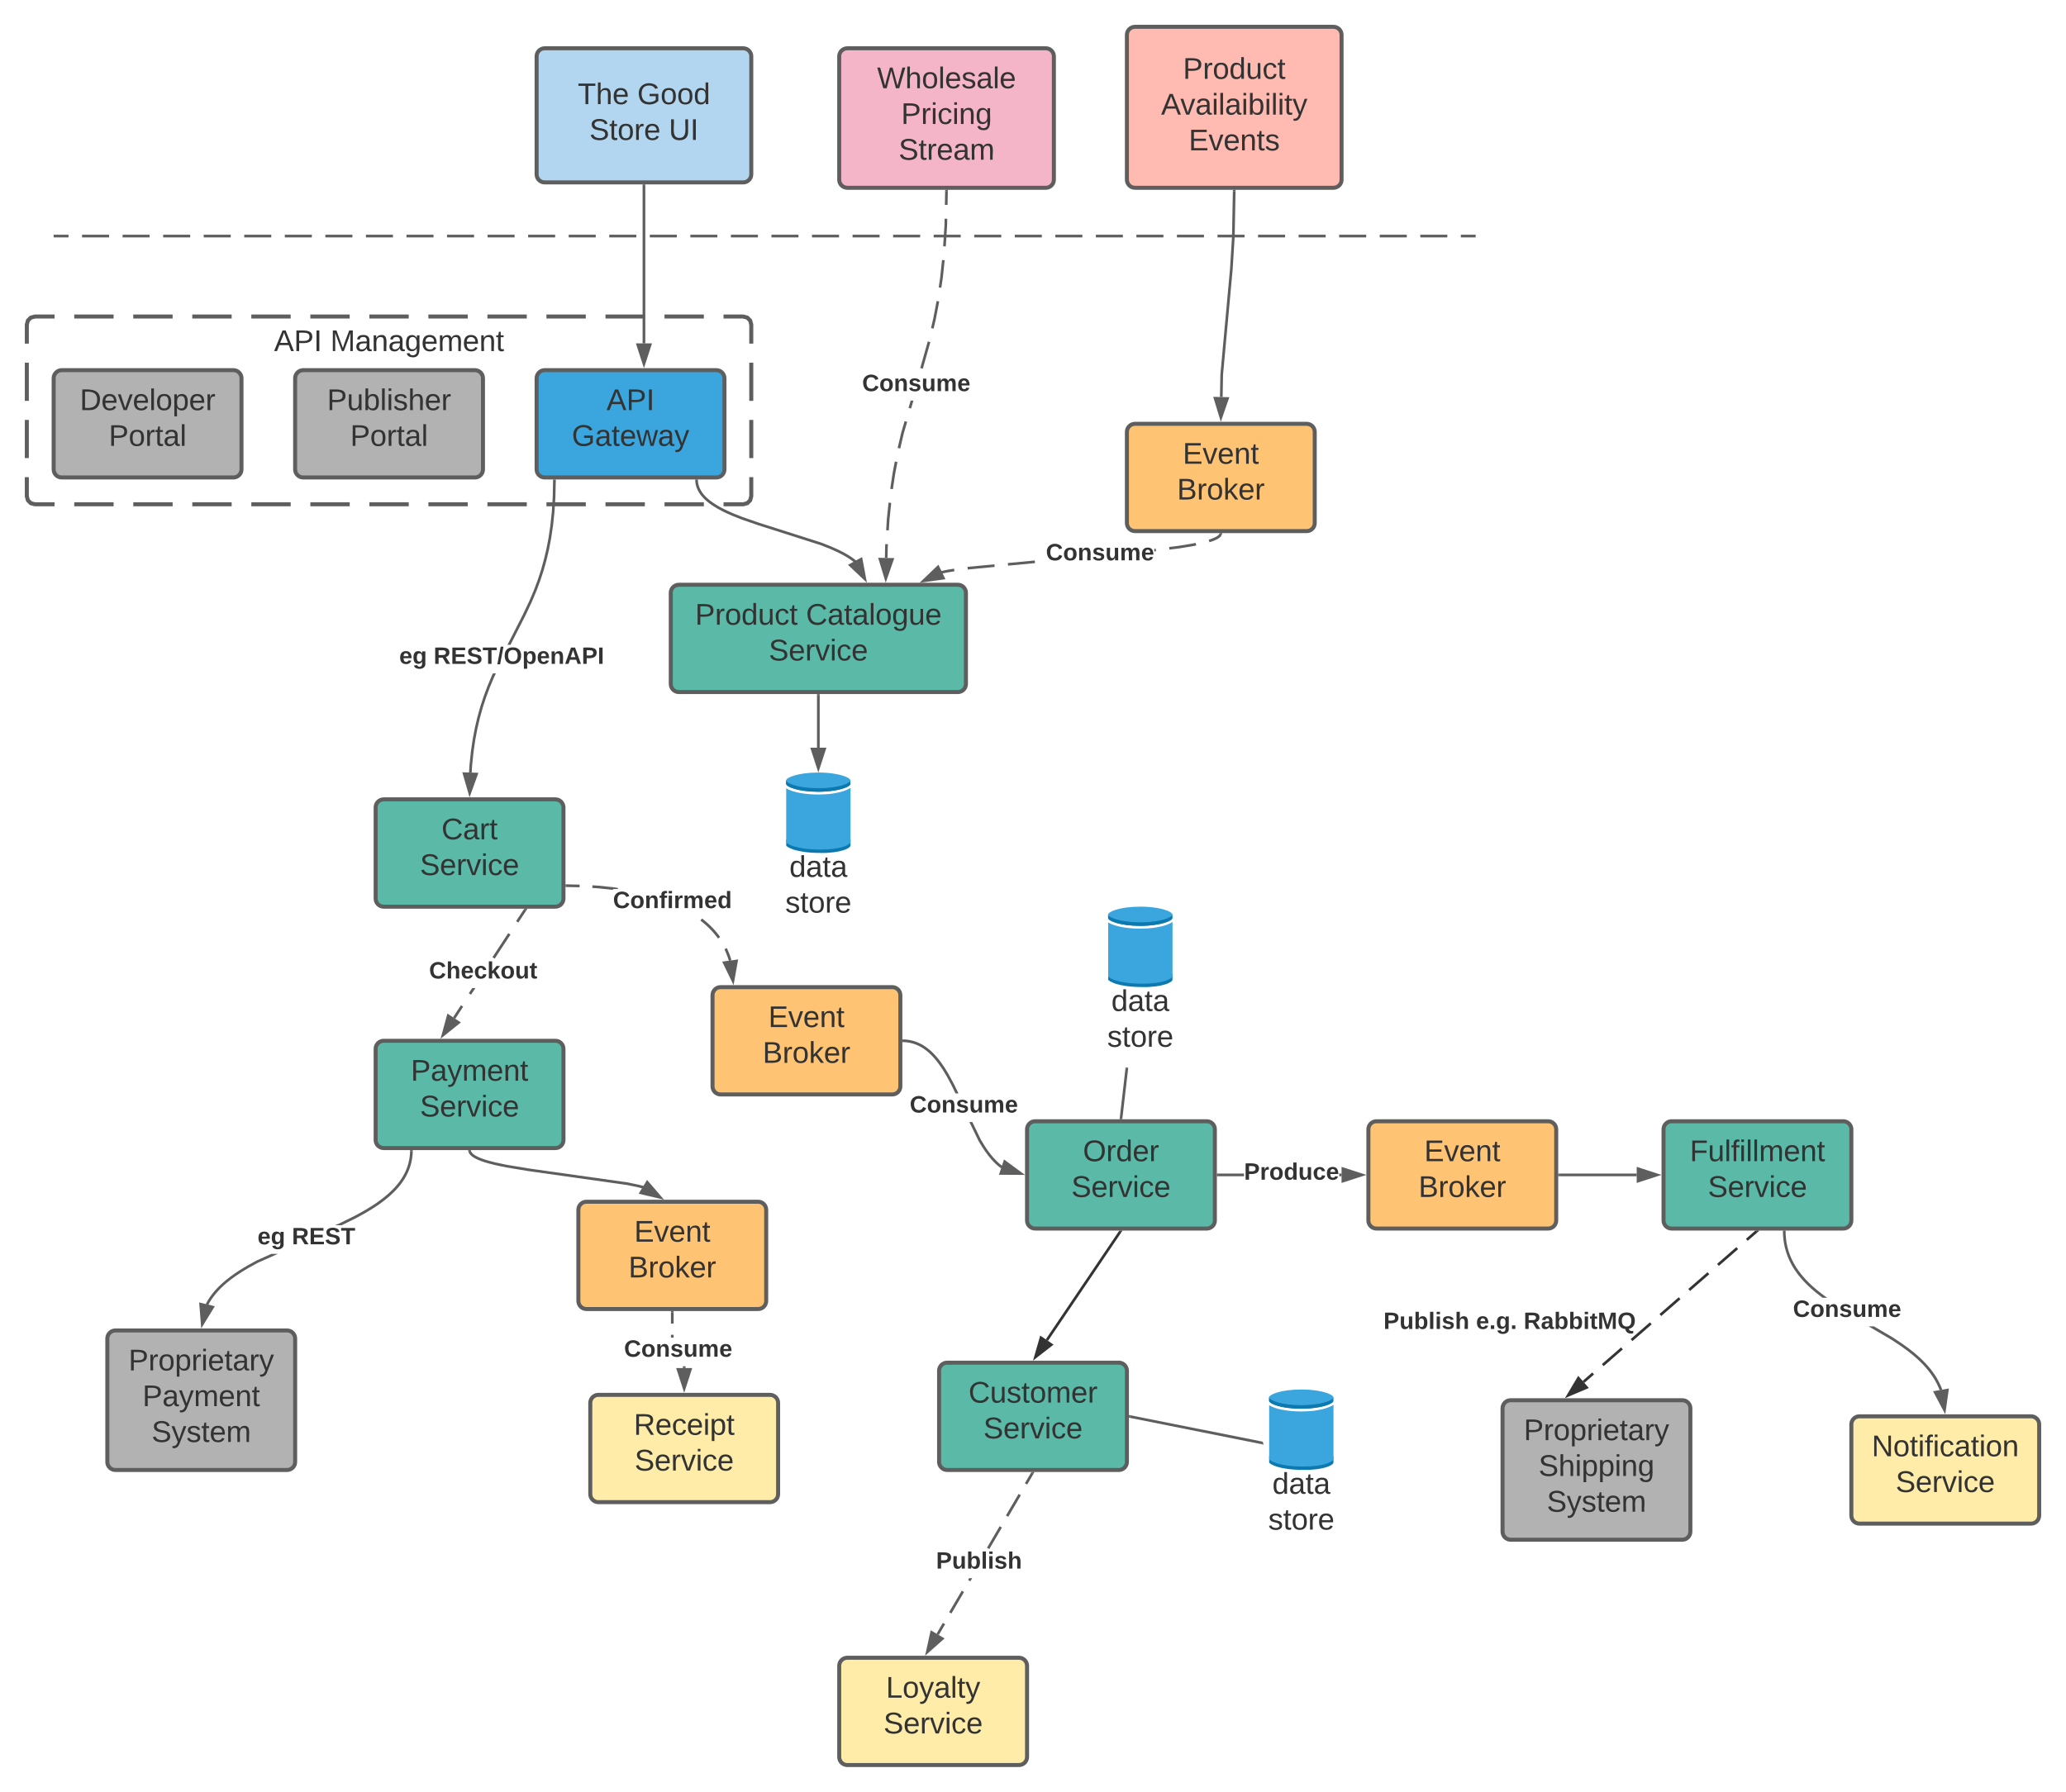 <svg xmlns="http://www.w3.org/2000/svg" xmlns:xlink="http://www.w3.org/1999/xlink" xmlns:lucid="lucid" width="1540" height="1336"><g transform="translate(-160 -164)" lucid:page-tab-id="rlLn3JWZ49P9"><path d="M0 0h1870.87v2581.67H0z" fill="#fff"/><path d="M180 406c0-3.3 2.7-6 6-6h528c3.3 0 6 2.7 6 6v128c0 3.3-2.7 6-6 6H186c-3.3 0-6-2.7-6-6z" fill-opacity="0"/><path d="M215.33 400h29.34m14.66 0h29.34m14.66 0h29.34m14.66 0h29.34m14.66 0h29.34m14.66 0h29.34m14.66 0h29.34m14.66 0h29.34m14.66 0h29.34m14.66 0h29.34m14.66 0h29.34m14.66 0H714l3.03.82 2.15 2.15.82 3.03v14.22m0 14.22v28.45m0 14.2v28.46m0 14.22V534l-.82 3.03-2.15 2.15-3.03.82h-14.67m-14.66 0h-29.34m-14.66 0h-29.34m-14.66 0h-29.34m-14.66 0h-29.34m-14.66 0h-29.34m-14.66 0h-29.34m-14.66 0h-29.34m-14.66 0h-29.34m-14.66 0h-29.34m-14.66 0h-29.34m-14.66 0h-29.34m-14.66 0H186l-3.03-.82-2.15-2.15L180 534v-14.22m0-14.22V477.1m0-14.2v-28.46m0-14.22V406l.82-3.03 2.15-2.15L186 400h14.67" stroke="#5e5e5e" stroke-width="3" fill="none"/><use xlink:href="#a" transform="matrix(1,0,0,1,188,408) translate(176.259 17.778)"/><use xlink:href="#b" transform="matrix(1,0,0,1,188,408) translate(218.235 17.778)"/><path d="M560 206c0-3.3 2.7-6 6-6h148c3.3 0 6 2.7 6 6v88c0 3.3-2.7 6-6 6H566c-3.3 0-6-2.7-6-6z" stroke="#5e5e5e" stroke-width="3" fill="#b2d6ef"/><use xlink:href="#c" transform="matrix(1,0,0,1,572,212) translate(18.648 29.653)"/><use xlink:href="#d" transform="matrix(1,0,0,1,572,212) translate(63.031 29.653)"/><use xlink:href="#e" transform="matrix(1,0,0,1,572,212) translate(27.321 56.319)"/><use xlink:href="#f" transform="matrix(1,0,0,1,572,212) translate(86.519 56.319)"/><path d="M1000 190c0-3.3 2.7-6 6-6h148c3.3 0 6 2.7 6 6v108c0 3.3-2.7 6-6 6h-148c-3.3 0-6-2.7-6-6z" stroke="#5e5e5e" stroke-width="3" fill="#ffbbb1"/><use xlink:href="#g" transform="matrix(1,0,0,1,1012,196) translate(29.759 26.778)"/><use xlink:href="#h" transform="matrix(1,0,0,1,1012,196) translate(13.463 53.444)"/><use xlink:href="#i" transform="matrix(1,0,0,1,1012,196) translate(34.049 80.111)"/><path d="M785.56 206c0-3.3 2.7-6 6-6h148c3.3 0 6 2.7 6 6v92c0 3.3-2.7 6-6 6h-148c-3.3 0-6-2.7-6-6z" stroke="#5e5e5e" stroke-width="3" fill="#f5b5c8"/><use xlink:href="#j" transform="matrix(1,0,0,1,797.56,212) translate(16.241 17.778)"/><use xlink:href="#k" transform="matrix(1,0,0,1,797.56,212) translate(34.142 44.444)"/><use xlink:href="#l" transform="matrix(1,0,0,1,797.56,212) translate(32.259 71.111)"/><path d="M201 340h10.08m10.07 0h20.15m10.08 0h20.15m10.08 0h20.16m10.08 0H332m10.06 0h20.15m10.1 0h20.14m10.08 0h20.15m10.08 0h20.15m10.07 0h20.16m10.07 0h20.15m10.08 0h20.15m10.08 0h20.15m10.1 0h20.14m10.07 0h20.16m10.08 0h20.15m10.07 0h20.15m10.08 0h20.15m10.07 0h20.16m10.07 0h20.15m10.08 0h20.15m10.08 0h20.16m10.07 0h20.16m10.06 0h20.15m10.1 0h20.14m10.08 0h20.15m10.08 0H997m10.07 0h20.16m10.07 0h20.15m10.08 0h20.15m10.08 0h20.15m10.08 0h20.16m10.07 0h20.16m10.08 0h20.15m10.07 0h20.15m10.08 0h10.07M201.03 340H200M1258.95 340h1.02" stroke="#5e5e5e" stroke-width="2" fill="none"/><path d="M200 446c0-3.3 2.7-6 6-6h128c3.3 0 6 2.7 6 6v68c0 3.3-2.7 6-6 6H206c-3.3 0-6-2.7-6-6z" stroke="#5e5e5e" stroke-width="3" fill="#b2b2b2"/><use xlink:href="#m" transform="matrix(1,0,0,1,212,452) translate(7.475 17.778)"/><use xlink:href="#n" transform="matrix(1,0,0,1,212,452) translate(29.049 44.444)"/><path d="M380 446c0-3.3 2.7-6 6-6h128c3.3 0 6 2.7 6 6v68c0 3.3-2.7 6-6 6H386c-3.3 0-6-2.7-6-6z" stroke="#5e5e5e" stroke-width="3" fill="#b2b2b2"/><use xlink:href="#o" transform="matrix(1,0,0,1,392,452) translate(11.796 17.778)"/><use xlink:href="#n" transform="matrix(1,0,0,1,392,452) translate(29.049 44.444)"/><path d="M560 446c0-3.3 2.7-6 6-6h128c3.3 0 6 2.7 6 6v68c0 3.3-2.7 6-6 6H566c-3.3 0-6-2.7-6-6z" stroke="#5e5e5e" stroke-width="3" fill="#3aa6dd"/><use xlink:href="#p" transform="matrix(1,0,0,1,572,452) translate(40.099 17.778)"/><use xlink:href="#q" transform="matrix(1,0,0,1,572,452) translate(14.204 44.444)"/><path d="M640 302.5V420" stroke="#5e5e5e" stroke-width="2" fill="none"/><path d="M641 302.53h-2v-1.03h2" fill="#5e5e5e"/><path d="M640 435.26L635.36 421h9.28z" stroke="#5e5e5e" stroke-width="2" fill="#5e5e5e"/><path d="M440 766c0-3.3 2.7-6 6-6h128c3.3 0 6 2.7 6 6v68c0 3.3-2.7 6-6 6H446c-3.3 0-6-2.7-6-6z" stroke="#5e5e5e" stroke-width="3" fill="#5abaa7"/><use xlink:href="#r" transform="matrix(1,0,0,1,452,772) translate(37.074 17.778)"/><use xlink:href="#s" transform="matrix(1,0,0,1,452,772) translate(21.025 44.444)"/><path d="M871.46 589.94l-5.55.93-4.3.9-.4-1.95 4.33-.92 5.6-.93m30.3-1.26l-20.06 1.93-.2-2 20.06-1.9m30.26-.88l-20.06 1.9-.2-1.98 20.06-1.9m90.4-6.84l-1.3.16v-2.02l1.06-.13m30.22-2.32l-1.76.37-10.9 1.8-7.32.9-.25-1.98 7.27-.9 10.83-1.8 1.7-.35m19.45-5.88l-.07.13-.08.16-.1.14-.1.16-.1.16-.13.16-.14.18-.17.18-.17.2-.22.2-.24.2-.3.24-.34.25-.4.27-.5.3-.62.34-.77.38-.98.44-1.3.5-1.77.62-.65.2-.57-1.92.6-.18 1.7-.58 1.2-.5.92-.4.7-.33.54-.3.42-.25.34-.22.28-.2.23-.18.17-.16.16-.16.13-.13.1-.1.1-.12.07-.1.07-.1.05-.08.05-.08.04-.07.04-.1" fill="#5e5e5e"/><path d="M1070.98 562.55l-2-.05.02-1h2M863.23 595.06l-14.86 2.03 10.82-10.4z" fill="#5e5e5e"/><path d="M864.73 595.87l-19.28 2.63 14.05-13.46m-8.22 10.64l10.45-1.42-2.84-5.87" fill="#5e5e5e"/><use xlink:href="#t" transform="matrix(1,0,0,1,939.617,567.55) translate(0 14.222)"/><path d="M1079.98 306.5l-.65 34.2-1.5 24.1-7.16 78.5-.32 16.7" stroke="#5e5e5e" stroke-width="2" fill="none"/><path d="M1080.98 306.55l-2-.04.02-1h2" fill="#5e5e5e"/><path d="M1070.06 475.26l-4.36-14.35 9.27.2z" stroke="#5e5e5e" stroke-width="2" fill="#5e5e5e"/><path d="M528.7 668l-3.5 8.3-2.87 7.68-2.43 7.48-2.1 7.57-1.85 7.87-1.6 8.36-1.33 9.07-1.05 10-.36 5.74-2-.12.37-5.78 1.06-10.1 1.35-9.14 1.6-8.45 1.87-7.95 2.14-7.65 2.45-7.56 2.88-7.74 3.54-8.43.55-1.07h2.25m44.6-143.56L574 534.5l-.7 11.33-1.07 10.1-1.34 9.14-1.6 8.45-1.87 7.95-2.13 7.65-2.46 7.56-2.88 7.74-3.54 8.4-4.92 10.43-10.96 21.5h-2.24l11.4-22.38 4.9-10.35 3.5-8.33 2.85-7.68 2.43-7.48 2.1-7.57 1.86-7.87 1.6-8.36 1.33-9.07 1.05-10 .7-11.26.24-11.92" fill="#5e5e5e"/><path d="M574.26 522.55l-2-.04.03-1h2M515.2 741.16l-5.1 14.1-4.15-14.4z" fill="#5e5e5e"/><path d="M516.62 740.2L510 758.5l-5.4-18.7m5.6 12.23l3.6-9.92-6.5-.2" fill="#5e5e5e"/><use xlink:href="#u" transform="matrix(1,0,0,1,457.587,644.743) translate(0 14.222)"/><use xlink:href="#v" transform="matrix(1,0,0,1,457.587,644.743) translate(25.63 14.222)"/><path d="M1180 1006c0-3.3 2.7-6 6-6h128c3.3 0 6 2.7 6 6v68c0 3.3-2.7 6-6 6h-128c-3.3 0-6-2.7-6-6z" stroke="#5e5e5e" stroke-width="3" fill="#ffc374"/><use xlink:href="#w" transform="matrix(1,0,0,1,1192,1012) translate(29.605 17.778)"/><use xlink:href="#x" transform="matrix(1,0,0,1,1192,1012) translate(25.346 44.444)"/><path d="M1033.9 845.5v2.96c0 1.35-3.92 3.57-11.34 4.84-4.17.7-8.34 1.04-12.56 1.03-15.47 0-24-3.87-24-5.84v-3c0 1.98 8.43 5.84 24 5.84 4.46.03 8.2-.26 12.6-.98 7.38-1.33 11.3-3.5 11.3-4.86z" fill="#0c79b0"/><path d="M1040 868.93v2.6c-.42 16.08-14.22 28.77-30.78 28.34-16.02-.44-28.8-12.8-29.22-28.34v-2.6h60z" fill-opacity="0"/><path d="M1033.7 846.05v3c-.8 1.3-4.64 3.15-11.16 4.24-4.12.7-8.34 1.03-12.56 1.03-15.5 0-23.98-3.87-23.98-5.83v-3c0 1.96 8.44 5.83 23.98 5.83 4.46.06 8.24-.27 12.6-.98 6.58-1.1 10.37-2.94 11.23-4.3m.06 43.86c.04-.1.1-.2.1-.37v4.96l-.06.2c-.04.06-.1.17-.14.28v.06l-.14.16-.2.27-.2.22-.32.2-.3.23-.33.27-.38.16-.5.27-.37.22-.67.27-.4.17c-.37.15-.76.26-1.2.42l-.42.1-.96.28-.62.17-.9.22-.73.15-1 .22-.82.1-1.1.22-.9.1-1.25.1-.92.12-1.48.1-.96.12-1.7.05h-3.6c-8.7 0-15.28-1.04-19.65-2.4-3.16-1.1-5.46-2.3-5.7-3.16v-4.74c.24.87 2.25 1.96 5.08 3l-.05-.28c6.9 2.07 13.05 2.94 20.3 2.94h3.58l1.73-.05.9-.05 1.44-.16.9-.06 1.3-.17.82-.1 1.2-.17 5.47-1.3c.43-.17.86-.28 1.24-.44l1.06-.44.24-.16.67-.33.24-.16.48-.28.2-.17.37-.33.15-.1.28-.33v-.22l.2-.44z" fill="#0c79b0"/><path d="M1010 840c4.22-.04 8.44.3 12.6 1 7.38 1.27 11.3 3.48 11.3 4.86 0 1.4-3.92 3.54-11.34 4.82-4.17.68-8.34 1.02-12.56 1-15.47 0-24-3.87-24-5.84 0-2 8.48-5.84 24-5.84z" fill="#3aa6dd"/><path d="M1022.25 855.4c-.68.13-1.3.18-1.97.32-.34 0-.67.1-1.06.14l-1.82.18c-.43 0-.86.1-1.24.1l-2.4.13h-.43c-.96 0-1.92.05-2.93.1h-.62c-9.5 0-19.1-1.62-23.74-4.65v40.14c.24.92 2.54 2.1 5.7 3.17 4.28 1.33 10.9 2.4 19.62 2.4 15.97.04 22.63-3.73 22.63-5.76v-40.23c-2.5 1.66-6.53 3.08-11.75 3.96z" fill="#3aa6dd"/><use xlink:href="#y" transform="matrix(1,0,0,1,980,900) translate(8.395 17.778)"/><use xlink:href="#z" transform="matrix(1,0,0,1,980,900) translate(5.34 44.444)"/><path d="M995.67 997.5l4.22-36.5" stroke="#5e5e5e" stroke-width="2" fill="none"/><path d="M996.67 997.6l-.1.9h-2.02l.13-1.13" fill="#5e5e5e"/><path d="M999.88 961.02l.12-1.02" stroke="#5e5e5e" stroke-width="2" fill="none"/><path d="M505.24 914.6l-5.88 8.98-1.67-1.1 5.87-8.97m7.55-7.85l-1.67-1.1 2.55-3.88h2.4m26.13-39.85l-11.77 17.93-1.67-1.1 11.75-17.93m13.44-16.84l-5.9 8.97-1.67-1.1 5.9-8.96" fill="#5e5e5e"/><path d="M552.27 842.9l-1.67-1.1.2-.3h2.4M501.85 926.4l-11.7 9.4 3.95-14.48z" fill="#5e5e5e"/><path d="M503.55 926.33l-15.17 12.17 5.12-18.77m-1.57 13.36l8.22-6.6-5.45-3.6" fill="#5e5e5e"/><use xlink:href="#A" transform="matrix(1,0,0,1,479.817,879.333) translate(0 14.222)"/><path d="M860 1186c0-3.3 2.7-6 6-6h128c3.3 0 6 2.7 6 6v68c0 3.3-2.7 6-6 6H866c-3.3 0-6-2.7-6-6z" stroke="#5e5e5e" stroke-width="3" fill="#5abaa7"/><use xlink:href="#B" transform="matrix(1,0,0,1,872,1192) translate(9.944 17.778)"/><use xlink:href="#s" transform="matrix(1,0,0,1,872,1192) translate(21.025 44.444)"/><path d="M1153.9 1205.5v2.96c0 1.35-3.92 3.57-11.34 4.84-4.17.7-8.34 1.04-12.56 1.03-15.47 0-24-3.87-24-5.84v-3c0 1.98 8.43 5.84 24 5.84 4.46.03 8.2-.26 12.6-.98 7.38-1.33 11.3-3.5 11.3-4.86z" fill="#0c79b0"/><path d="M1160 1228.93v2.6c-.42 16.08-14.22 28.77-30.78 28.34-16.02-.44-28.8-12.8-29.22-28.34v-2.6h60z" fill-opacity="0"/><path d="M1153.7 1206.05v3c-.8 1.3-4.64 3.15-11.16 4.24-4.12.7-8.34 1.03-12.56 1.03-15.5 0-23.98-3.87-23.98-5.83v-3c0 1.96 8.44 5.83 23.98 5.83 4.46.06 8.24-.27 12.6-.98 6.58-1.1 10.37-2.94 11.23-4.3m.06 43.86c.04-.1.1-.2.1-.37v4.96l-.06.2c-.04.06-.1.17-.14.28v.06l-.14.16-.2.27-.2.22-.32.2-.3.23-.33.27-.38.16-.5.27-.37.22-.67.27-.4.17c-.37.15-.76.26-1.2.42l-.42.1-.96.28-.62.17-.9.22-.73.15-1 .22-.82.1-1.1.22-.9.1-1.25.1-.92.12-1.48.1-.96.12-1.7.05h-3.6c-8.7 0-15.28-1.04-19.65-2.4-3.16-1.1-5.46-2.3-5.7-3.16v-4.74c.24.87 2.25 1.96 5.08 3l-.05-.28c6.9 2.07 13.05 2.94 20.3 2.94h3.58l1.73-.05.9-.05 1.44-.16.9-.06 1.3-.17.82-.1 1.2-.17 5.47-1.3c.43-.17.86-.28 1.24-.44l1.06-.44.24-.16.67-.33.24-.16.48-.28.2-.17.37-.33.15-.1.28-.33v-.22l.2-.44z" fill="#0c79b0"/><path d="M1130 1200c4.22-.04 8.44.3 12.6 1 7.38 1.27 11.3 3.48 11.3 4.86 0 1.4-3.92 3.54-11.34 4.82-4.17.68-8.34 1.02-12.56 1-15.47 0-24-3.87-24-5.84 0-2 8.48-5.84 24-5.84z" fill="#3aa6dd"/><path d="M1142.25 1215.4c-.68.13-1.3.18-1.97.32-.34 0-.67.1-1.06.14l-1.82.18c-.43 0-.86.1-1.24.1l-2.4.13h-.43c-.96 0-1.92.05-2.93.1h-.62c-9.5 0-19.1-1.62-23.74-4.65v40.14c.24.92 2.54 2.1 5.7 3.17 4.28 1.33 10.9 2.4 19.62 2.4 15.97.04 22.63-3.73 22.63-5.76v-40.23c-2.5 1.66-6.53 3.08-11.75 3.96z" fill="#3aa6dd"/><use xlink:href="#y" transform="matrix(1,0,0,1,1100,1260) translate(8.395 17.778)"/><use xlink:href="#z" transform="matrix(1,0,0,1,1100,1260) translate(5.34 44.444)"/><path d="M1002.48 1220.2l98.1 19.6" stroke="#5e5e5e" stroke-width="2" fill="none"/><path d="M1002.7 1219.22l-.4 1.96-.8-.16v-2.04M1101.27 1238.92l.4 1.5.32.68-1.64-.32.4-1.96" fill="#5e5e5e"/><path d="M995 1082.33l-54.64 80.84" stroke="#333" stroke-width="2" fill="none"/><path d="M995.8 1082.9l-1.64-1.1.2-.3h2.4" fill="#333"/><path d="M931.8 1175.82l4.16-14.42 7.68 5.2z" stroke="#333" stroke-width="2" fill="#333"/><path d="M440 946c0-3.3 2.7-6 6-6h128c3.3 0 6 2.7 6 6v68c0 3.3-2.7 6-6 6H446c-3.3 0-6-2.7-6-6z" stroke="#5e5e5e" stroke-width="3" fill="#5abaa7"/><use xlink:href="#C" transform="matrix(1,0,0,1,452,952) translate(14.204 17.778)"/><use xlink:href="#s" transform="matrix(1,0,0,1,452,952) translate(21.025 44.444)"/><path d="M1400 1006c0-3.3 2.7-6 6-6h128c3.3 0 6 2.7 6 6v68c0 3.3-2.7 6-6 6h-128c-3.3 0-6-2.7-6-6z" stroke="#5e5e5e" stroke-width="3" fill="#5abaa7"/><use xlink:href="#D" transform="matrix(1,0,0,1,1412,1012) translate(7.568 17.778)"/><use xlink:href="#s" transform="matrix(1,0,0,1,1412,1012) translate(21.025 44.444)"/><path d="M600 1210c0-3.3 2.7-6 6-6h128c3.3 0 6 2.7 6 6v68c0 3.3-2.7 6-6 6H606c-3.3 0-6-2.7-6-6z" stroke="#5e5e5e" stroke-width="3" fill="#ffeca9"/><use xlink:href="#E" transform="matrix(1,0,0,1,612,1216) translate(20.407 17.778)"/><use xlink:href="#s" transform="matrix(1,0,0,1,612,1216) translate(21.025 44.444)"/><path d="M821.9 569.76l-.16 2.5-.15 7.76-2-.04.15-7.8.15-2.54m4.43-30.67l-1.27 12.2-.52 8.3-2-.13.52-8.35 1.28-12.24m6.63-30.27l-1.7 8.98-1.68 11.3-2-.3 1.7-11.33 1.7-9.04m9.24-29.56l-2.44 8.3-2.73 11.6-1.95-.46 2.74-11.66 2.47-8.34m4.83-9.33l-1.92-.56 1.6-5.4h2.08m12.58-43.58l-5.6 19.85-1.92-.54 5.6-19.85m8.53-29.75l-2.5 13.1-1.66 7.13-1.95-.46 1.66-7.1 2.5-13.05m6.02-30.36l-1.34 12.82-1.13 7.68-1.97-.3 1.12-7.63 1.34-12.8m3.92-30.73l-.1 4.7-.98 15.93-2-.12 1-15.9.1-4.65m2.4-20.58l-.2 10.3-2-.03.2-10.32" fill="#5e5e5e"/><path d="M866.54 306.55l-2-.04.02-1h2M825.2 581.1l-4.92 14.16-4.35-14.35z" fill="#5e5e5e"/><path d="M826.6 580.12l-6.38 18.38-5.64-18.62m5.77 12.15l3.46-9.96-6.5-.13" fill="#5e5e5e"/><use xlink:href="#t" transform="matrix(1,0,0,1,802.627,441.374) translate(0 14.222)"/><path d="M785.56 1406c0-3.3 2.7-6 6-6h128c3.3 0 6 2.7 6 6v68c0 3.3-2.7 6-6 6h-128c-3.3 0-6-2.7-6-6z" stroke="#5e5e5e" stroke-width="3" fill="#ffeca9"/><use xlink:href="#F" transform="matrix(1,0,0,1,797.56,1412) translate(22.846 17.778)"/><use xlink:href="#s" transform="matrix(1,0,0,1,797.56,1412) translate(21.025 44.444)"/><path d="M240 1162c0-3.3 2.7-6 6-6h128c3.3 0 6 2.7 6 6v92c0 3.3-2.7 6-6 6H246c-3.3 0-6-2.7-6-6z" stroke="#5e5e5e" stroke-width="3" fill="#b2b2b2"/><use xlink:href="#G" transform="matrix(1,0,0,1,252,1168) translate(3.802 17.778)"/><use xlink:href="#H" transform="matrix(1,0,0,1,252,1168) translate(14.204 44.444)"/><use xlink:href="#I" transform="matrix(1,0,0,1,252,1168) translate(20.994 71.111)"/><path d="M1322.5 1040h57.5" stroke="#5e5e5e" stroke-width="2" fill="none"/><path d="M1322.53 1041h-1.03v-2h1.03" fill="#5e5e5e"/><path d="M1395.26 1040l-14.26 4.64v-9.28z" stroke="#5e5e5e" stroke-width="2" fill="#5e5e5e"/><path d="M1570.86 1161.17l6.97 4.62 5.03 3.64 3.96 3.13 3.26 2.82 2.76 2.57 2.37 2.42 2.08 2.3 1.82 2.18 1.6 2.13 1.45 2.08 1.3 2.03 1.14 2 1.03 2 .93 1.96.83 1.98.36 1-1.88.68-.35-.94-.8-1.9-.9-1.9-1-1.9-1.1-1.93-1.24-1.96-1.4-2-1.57-2.07-1.77-2.14-2-2.24-2.32-2.36-2.7-2.53-3.2-2.75-3.9-3.1-4.95-3.58-6.9-4.57-16.88-9.9h3.96m-65.83-69.1l.14 2.25.22 2.17.3 2.1.4 2.04.47 2 .53 1.95.63 1.9.7 1.92.8 1.9.9 1.9 1 1.9 1.1 1.93 1.25 1.96 1.4 2 1.57 2.07 1.77 2.14 2 2.24 2.32 2.36 2.7 2.53 3.2 2.75 3.9 3.1 3.67 2.65h-3.4l-1.5-1.07-3.95-3.13-3.26-2.82-2.76-2.57-2.37-2.42-2.08-2.3-1.82-2.18-1.6-2.13-1.45-2.08-1.3-2.03-1.14-2-1.03-2-.93-1.96-.83-1.98-.73-2-.65-2-.57-2.03-.5-2.08-.4-2.12-.32-2.2-.23-2.24-.15-2.36-.03-1.42 2-.04" fill="#5e5e5e"/><path d="M1491.02 1082.5l-2 .05-.02-1.05h2M1609.44 1215.3l-7.03-13.24 9.14-1.6z" fill="#5e5e5e"/><path d="M1610 1218.5l-9.12-17.18 11.84-2.08m-8.78 3.57l4.94 9.33 1.48-10.45" fill="#5e5e5e"/><use xlink:href="#t" transform="matrix(1,0,0,1,1496.475,1131.635) translate(0 14.222)"/><path d="M1469.25 1082.16l-7.16 6.23m-7.17 6.22l-14.32 12.47m-7.15 6.22l-14.32 12.47m-7.16 6.22l-14.32 12.47m-7.16 6.22l-14.32 12.47m-7.16 6.22l-14.32 12.46m-7.16 6.24l-7.16 6.23" stroke="#333" stroke-width="2" fill="none"/><path d="M1469.88 1082.93l-1.24-1.43h2.88" fill="#333"/><path d="M1328.87 1204.38l7.7-12.87 6.1 7z" stroke="#333" stroke-width="2" fill="#333"/><use xlink:href="#J" transform="matrix(1,0,0,1,1191.256,1140.63) translate(0 14.222)"/><use xlink:href="#K" transform="matrix(1,0,0,1,1191.256,1140.63) translate(68.988 14.222)"/><use xlink:href="#L" transform="matrix(1,0,0,1,1191.256,1140.63) translate(104.494 14.222)"/><path d="M864.5 1375.04l-4.7 8-1.73-1 4.7-8M878.6 1351l-9.4 16.03-1.73-1.02 9.4-16m6.44-7l-1.7-1.02.76-1.3h2.32m22.15-37.75l-9.4 16.02-1.73-1 9.4-16.03m15.85-23.03l-9.4 16.02-1.74-1.02 9.42-16.02m11.14-15l-4.7 8-1.73-1 4.7-8.02" fill="#5e5e5e"/><path d="M930.34 1262.9l-1.72-1.02.22-.38h2.32M862.42 1385.75l-11.22 9.96 3.22-14.64z" fill="#5e5e5e"/><path d="M864.1 1385.6l-14.54 12.9 4.18-19m-.9 13.42l7.9-7-5.64-3.3" fill="#5e5e5e"/><use xlink:href="#M" transform="matrix(1,0,0,1,857.755,1319.333) translate(0 14.222)"/><path d="M352.24 1105.52l-6.97 3.82-5.27 3.2-4.2 2.77-3.45 2.5-2.88 2.3-2.46 2.1-2.1 2-1.84 1.88-1.6 1.78-1.43 1.72-1.26 1.66-1.12 1.6-1 1.57-.88 1.55-.62 1.2-1.78-.94.64-1.2.94-1.62 1.04-1.64 1.17-1.68 1.3-1.72 1.48-1.78 1.67-1.85 1.9-1.93 2.18-2.04 2.5-2.18 2.97-2.33 3.5-2.55 4.27-2.83 5.35-3.24 7.08-3.88 10.84-4.86h4.88m100.57-76.34l-.02.77-.1 1.72-.2 1.7-.23 1.64-.3 1.62-.38 1.6-.44 1.57-.5 1.57-.6 1.57-.66 1.55-.74 1.58-.83 1.58-.93 1.62-1.04 1.64-1.16 1.68-1.3 1.72-1.5 1.78-1.65 1.85-1.9 1.93-2.18 2.04-2.53 2.18-2.95 2.33-3.5 2.55-4.28 2.83-5.35 3.24-7.07 3.87-10.38 5.13-.3.13h-4.88l4.33-1.94 10.3-5.1 7-3.84 5.27-3.2 4.2-2.77 3.44-2.5 2.9-2.3 2.45-2.1 2.12-2 1.84-1.88 1.62-1.78 1.42-1.72 1.26-1.66 1.12-1.6 1-1.57.88-1.55.8-1.5.7-1.5.62-1.5.56-1.5.48-1.48.42-1.5.35-1.5.3-1.55.23-1.56.17-1.6.1-1.66.02-.72" fill="#5e5e5e"/><path d="M467.65 1022.55l-2-.04.02-1h2M318.58 1138.55l-7.83 12.8-1.2-14.95z" fill="#5e5e5e"/><path d="M320.15 1137.9L310 1154.5l-1.55-19.4m3.05 13.1l5.5-9-6.33-1.5" fill="#5e5e5e"/><use xlink:href="#u" transform="matrix(1,0,0,1,351.956,1077.53) translate(0 14.222)"/><use xlink:href="#N" transform="matrix(1,0,0,1,351.956,1077.53) translate(25.63 14.222)"/><path d="M1087.3 1041h-19.24v-2h19.24m72.7 2h-1.74v-2h1.74" fill="#5e5e5e"/><path d="M1068.1 1041h-1.04v-2h1.03M1175.26 1040l-14.26 4.64v-9.28z" fill="#5e5e5e"/><path d="M1178.5 1040l-18.5 6v-12m2 9.26l10.03-3.26-10.03-3.26" fill="#5e5e5e"/><use xlink:href="#O" transform="matrix(1,0,0,1,1087.299,1029.333) translate(0 14.222)"/><path d="M660 606c0-3.3 2.7-6 6-6h208c3.3 0 6 2.7 6 6v68c0 3.3-2.7 6-6 6H666c-3.3 0-6-2.7-6-6z" stroke="#5e5e5e" stroke-width="3" fill="#5abaa7"/><use xlink:href="#P" transform="matrix(1,0,0,1,672,612) translate(6.117 17.778)"/><use xlink:href="#Q" transform="matrix(1,0,0,1,672,612) translate(88.772 17.778)"/><use xlink:href="#s" transform="matrix(1,0,0,1,672,612) translate(61.025 44.444)"/><path d="M679.24 522.5l.03.43.07.7.1.7.13.67.16.68.2.67.2.68.26.67.28.7.33.68.38.7.4.73.48.74.53.76.58.8.68.8.77.86.87.9 1 .94 1.18 1 1.36 1.08 1.6 1.16 1.92 1.27 2.32 1.42 2.87 1.57 3.65 1.8 4.85 2.15 6.9 2.73 11.86 4.1 46.86 14.94 6.9 2.73 4.85 2.15 3.67 1.8 2.87 1.58 2.32 1.4 1.92 1.28 1.6 1.16 1.36 1.08.12.1" stroke="#5e5e5e" stroke-width="2" fill="none"/><path d="M680.23 522.5l-2 .05-.02-1.05h2" fill="#5e5e5e"/><path d="M804.66 595.66l-10.9-10.3 8.15-4.45z" stroke="#5e5e5e" stroke-width="2" fill="#5e5e5e"/><path d="M793.9 745.5v2.96c0 1.35-3.92 3.57-11.34 4.84-4.17.7-8.34 1.04-12.56 1.03-15.47 0-24-3.87-24-5.84v-3c0 1.98 8.43 5.84 24 5.84 4.46.03 8.2-.26 12.6-.98 7.38-1.33 11.3-3.5 11.3-4.86z" fill="#0c79b0"/><path d="M800 768.93v2.6c-.42 16.08-14.22 28.77-30.78 28.34-16.02-.44-28.8-12.8-29.22-28.34v-2.6h60z" fill-opacity="0"/><path d="M793.7 746.05v3c-.8 1.3-4.64 3.15-11.16 4.24-4.12.7-8.34 1.03-12.56 1.03-15.5 0-23.98-3.87-23.98-5.83v-3c0 1.96 8.44 5.83 23.98 5.83 4.46.06 8.24-.27 12.6-.98 6.58-1.1 10.37-2.94 11.23-4.3m.06 43.86c.04-.1.1-.2.1-.37v4.96l-.06.2c-.04.06-.1.17-.14.28v.06l-.14.16-.2.27-.2.22-.32.2-.3.23-.33.27-.38.16-.5.27-.37.22-.67.27-.4.17c-.37.15-.76.26-1.2.42l-.42.1-.96.28-.62.17-.9.22-.73.15-1 .22-.82.1-1.1.22-.9.1-1.25.1-.92.12-1.48.1-.96.12-1.7.05h-3.6c-8.7 0-15.28-1.04-19.65-2.4-3.16-1.1-5.46-2.3-5.7-3.16v-4.74c.24.87 2.25 1.96 5.08 3l-.05-.28c6.9 2.07 13.05 2.94 20.3 2.94h3.58l1.73-.05.9-.05 1.44-.16.9-.06 1.3-.17.82-.1 1.2-.17 5.47-1.3c.43-.17.86-.28 1.24-.44l1.06-.44.24-.16.67-.33.24-.16.48-.28.2-.17.37-.33.15-.1.28-.33v-.22l.2-.44z" fill="#0c79b0"/><path d="M770 740c4.22-.04 8.44.3 12.6 1 7.38 1.27 11.3 3.48 11.3 4.86 0 1.4-3.92 3.54-11.34 4.82-4.17.68-8.34 1.02-12.56 1-15.47 0-24-3.87-24-5.84 0-2 8.48-5.84 24-5.84z" fill="#3aa6dd"/><path d="M782.25 755.4c-.68.13-1.3.18-1.97.32-.34 0-.67.1-1.06.14l-1.82.18c-.43 0-.86.1-1.24.1l-2.4.13h-.43c-.96 0-1.92.05-2.93.1h-.62c-9.5 0-19.1-1.62-23.74-4.65v40.14c.24.92 2.54 2.1 5.7 3.17 4.28 1.33 10.9 2.4 19.62 2.4 15.97.04 22.63-3.73 22.63-5.76v-40.23c-2.5 1.66-6.53 3.08-11.75 3.96z" fill="#3aa6dd"/><use xlink:href="#y" transform="matrix(1,0,0,1,740,800) translate(8.395 17.778)"/><use xlink:href="#z" transform="matrix(1,0,0,1,740,800) translate(5.34 44.444)"/><path d="M770 682.5v39" stroke="#5e5e5e" stroke-width="2" fill="none"/><path d="M771 682.53h-2v-1.03h2" fill="#5e5e5e"/><path d="M770 736.76l-4.64-14.26h9.28z" stroke="#5e5e5e" stroke-width="2" fill="#5e5e5e"/><path d="M1280 1214c0-3.3 2.7-6 6-6h128c3.3 0 6 2.7 6 6v92c0 3.3-2.7 6-6 6h-128c-3.3 0-6-2.7-6-6z" stroke="#5e5e5e" stroke-width="3" fill="#b2b2b2"/><use xlink:href="#G" transform="matrix(1,0,0,1,1292,1220) translate(3.802 17.778)"/><use xlink:href="#R" transform="matrix(1,0,0,1,1292,1220) translate(14.852 44.444)"/><use xlink:href="#I" transform="matrix(1,0,0,1,1292,1220) translate(20.994 71.111)"/><path d="M1540 1226c0-3.3 2.7-6 6-6h128c3.3 0 6 2.7 6 6v68c0 3.3-2.7 6-6 6h-128c-3.3 0-6-2.7-6-6z" stroke="#5e5e5e" stroke-width="3" fill="#ffeca9"/><g><use xlink:href="#S" transform="matrix(1,0,0,1,1552,1232) translate(3.185 17.778)"/><use xlink:href="#s" transform="matrix(1,0,0,1,1552,1232) translate(21.025 44.444)"/></g><path d="M591.12 1066c0-3.3 2.7-6 6-6h128c3.3 0 6 2.7 6 6v68c0 3.3-2.7 6-6 6h-128c-3.3 0-6-2.7-6-6z" stroke="#5e5e5e" stroke-width="3" fill="#ffc374"/><g><use xlink:href="#w" transform="matrix(1,0,0,1,603.119,1072) translate(29.605 17.778)"/><use xlink:href="#x" transform="matrix(1,0,0,1,603.119,1072) translate(25.346 44.444)"/></g><path d="M510.14 1022.5v.03l.06.15.06.16.07.15.07.15.1.17.1.17.1.17.13.2.15.18.17.2.2.23.22.23.27.26.3.26.37.3.45.3.52.36.64.38.8.44 1 .5 1.27.55 1.68.67 2.28.8 3.24.96 4.87 1.24 8.06 1.7 16.64 2.76 73.76 10.4 8.06 1.7 4.22 1.07" stroke="#5e5e5e" stroke-width="2" fill="none"/><path d="M511.02 1022.5l-2 .05-.02-1.05h2" fill="#5e5e5e"/><path d="M652.24 1056.82l-14.6-3.46 4.82-7.92z" stroke="#5e5e5e" stroke-width="2" fill="#5e5e5e"/><path d="M671 1184h-2v-1.33h2m-8.88-21.34h-2v-2.12h2m0-8.35h-2v-8.35h2" fill="#5e5e5e"/><path d="M662.12 1142.53h-2v-1.03h2M670 1199.26l-4.64-14.26h9.28z" fill="#5e5e5e"/><path d="M670 1202.5l-6-18.5h12m-9.26 2l3.26 10.03 3.26-10.03" fill="#5e5e5e"/><g><use xlink:href="#t" transform="matrix(1,0,0,1,625.165,1161.333) translate(0 14.222)"/></g><path d="M925.56 1006c0-3.3 2.7-6 6-6h128c3.3 0 6 2.7 6 6v68c0 3.3-2.7 6-6 6h-128c-3.3 0-6-2.7-6-6z" stroke="#5e5e5e" stroke-width="3" fill="#5abaa7"/><g><use xlink:href="#T" transform="matrix(1,0,0,1,937.56,1012) translate(29.667 17.778)"/><use xlink:href="#s" transform="matrix(1,0,0,1,937.56,1012) translate(21.025 44.444)"/></g><path d="M702.08 871.55l.97 2.17.88 2.23.8 2.3.5 1.7-1.9.57-.5-1.66-.77-2.2-.85-2.16-.93-2.1-.3-.62 1.8-.9m-17.55-21.37l2.36 1.96 2.16 1.95 2 1.96 1.83 1.95 1.7 1.98 1.57 1.98.95 1.3-1.63 1.18-.92-1.27-1.52-1.9-1.65-1.92-1.78-1.9-1.93-1.9-2.1-1.88-2.3-1.9-.9-.7 1.2-1.6m-76.94-24.43l10.66 1.12 3.7.54-.13.85h-3.64v.62l-.2-.03-10.56-1.1-4.66-.3.13-2m-9.57-.5l-.04 2-9.54-.2.04-2" fill="#5e5e5e"/><path d="M582.55 823.35l-.04 2-1-.02v-2M706.35 895.3l-6.53-13.5 9.2-1.27z" fill="#5e5e5e"/><path d="M706.8 898.5l-8.48-17.52 11.9-1.63m-8.9 3.24l4.6 9.5 1.86-10.4" fill="#5e5e5e"/><g><use xlink:href="#U" transform="matrix(1,0,0,1,616.927,826.85) translate(0 14.222)"/></g><path d="M691.12 906c0-3.3 2.7-6 6-6h128c3.3 0 6 2.7 6 6v68c0 3.3-2.7 6-6 6h-128c-3.3 0-6-2.7-6-6z" stroke="#5e5e5e" stroke-width="3" fill="#ffc374"/><g><use xlink:href="#w" transform="matrix(1,0,0,1,703.119,912) translate(29.605 17.778)"/><use xlink:href="#x" transform="matrix(1,0,0,1,703.119,912) translate(25.346 44.444)"/></g><path d="M891.17 1013.77l2.86 4.72 2.38 3.5 2.1 2.78 1.87 2.25 1.72 1.87 1.6 1.57 1.5 1.34 1.45 1.17.72.52-1.17 1.6-.76-.54-1.52-1.22-1.6-1.4-1.66-1.65-1.8-1.95-1.93-2.32-2.14-2.85-2.45-3.6-2.94-4.85-6.84-14.14h2.22m-50.58-61.56l1.53.1 1.48.2 1.44.25 1.4.32 1.4.4 1.37.45 1.38.54 1.37.63 1.4.7 1.4.82 1.42.93 1.47 1.06 1.52 1.22 1.6 1.4 1.66 1.65 1.8 1.95 1.93 2.32 2.14 2.85 2.43 3.6 2.92 4.83 3.9 7.25 3.28 6.76h-2.22l-2.83-5.85-3.85-7.15-2.87-4.74-2.4-3.5-2.07-2.78-1.87-2.25-1.7-1.87-1.62-1.57-1.5-1.34-1.46-1.17-1.38-1-1.35-.87-1.32-.76-1.3-.67-1.28-.58-1.27-.5-1.28-.43-1.3-.37-1.3-.3-1.34-.23-1.37-.18-1.43-.1-.5-.02.05-2M833.67 939.03l-.05 2-1-.03v-2M921 1039l-15-.1 2.9-8.8z" fill="#5e5e5e"/><path d="M924.06 1040l-19.45-.1 3.78-11.4m-1 9.42l10.53.05-8.5-6.24" fill="#5e5e5e"/><g><use xlink:href="#t" transform="matrix(1,0,0,1,838.098,979.255) translate(0 14.222)"/></g><path d="M1000 486c0-3.3 2.7-6 6-6h128c3.3 0 6 2.7 6 6v68c0 3.3-2.7 6-6 6h-128c-3.3 0-6-2.7-6-6z" stroke="#5e5e5e" stroke-width="3" fill="#ffc374"/><g><use xlink:href="#w" transform="matrix(1,0,0,1,1012,492) translate(29.605 17.778)"/><use xlink:href="#x" transform="matrix(1,0,0,1,1012,492) translate(25.346 44.444)"/></g><defs><path fill="#333" d="M205 0l-28-72H64L36 0H1l101-248h38L239 0h-34zm-38-99l-47-123c-12 45-31 82-46 123h93" id="V"/><path fill="#333" d="M30-248c87 1 191-15 191 75 0 78-77 80-158 76V0H30v-248zm33 125c57 0 124 11 124-50 0-59-68-47-124-48v98" id="W"/><path fill="#333" d="M33 0v-248h34V0H33" id="X"/><g id="a"><use transform="matrix(0.062,0,0,0.062,0,0)" xlink:href="#V"/><use transform="matrix(0.062,0,0,0.062,14.815,0)" xlink:href="#W"/><use transform="matrix(0.062,0,0,0.062,29.63,0)" xlink:href="#X"/></g><path fill="#333" d="M240 0l2-218c-23 76-54 145-80 218h-23L58-218 59 0H30v-248h44l77 211c21-75 51-140 76-211h43V0h-30" id="Y"/><path fill="#333" d="M141-36C126-15 110 5 73 4 37 3 15-17 15-53c-1-64 63-63 125-63 3-35-9-54-41-54-24 1-41 7-42 31l-33-3c5-37 33-52 76-52 45 0 72 20 72 64v82c-1 20 7 32 28 27v20c-31 9-61-2-59-35zM48-53c0 20 12 33 32 33 41-3 63-29 60-74-43 2-92-5-92 41" id="Z"/><path fill="#333" d="M117-194c89-4 53 116 60 194h-32v-121c0-31-8-49-39-48C34-167 62-67 57 0H25l-1-190h30c1 10-1 24 2 32 11-22 29-35 61-36" id="aa"/><path fill="#333" d="M177-190C167-65 218 103 67 71c-23-6-38-20-44-43l32-5c15 47 100 32 89-28v-30C133-14 115 1 83 1 29 1 15-40 15-95c0-56 16-97 71-98 29-1 48 16 59 35 1-10 0-23 2-32h30zM94-22c36 0 50-32 50-73 0-42-14-75-50-75-39 0-46 34-46 75s6 73 46 73" id="ab"/><path fill="#333" d="M100-194c63 0 86 42 84 106H49c0 40 14 67 53 68 26 1 43-12 49-29l28 8c-11 28-37 45-77 45C44 4 14-33 15-96c1-61 26-98 85-98zm52 81c6-60-76-77-97-28-3 7-6 17-6 28h103" id="ac"/><path fill="#333" d="M210-169c-67 3-38 105-44 169h-31v-121c0-29-5-50-35-48C34-165 62-65 56 0H25l-1-190h30c1 10-1 24 2 32 10-44 99-50 107 0 11-21 27-35 58-36 85-2 47 119 55 194h-31v-121c0-29-5-49-35-48" id="ad"/><path fill="#333" d="M59-47c-2 24 18 29 38 22v24C64 9 27 4 27-40v-127H5v-23h24l9-43h21v43h35v23H59v120" id="ae"/><g id="b"><use transform="matrix(0.062,0,0,0.062,0,0)" xlink:href="#Y"/><use transform="matrix(0.062,0,0,0.062,18.457,0)" xlink:href="#Z"/><use transform="matrix(0.062,0,0,0.062,30.802,0)" xlink:href="#aa"/><use transform="matrix(0.062,0,0,0.062,43.148,0)" xlink:href="#Z"/><use transform="matrix(0.062,0,0,0.062,55.494,0)" xlink:href="#ab"/><use transform="matrix(0.062,0,0,0.062,67.84,0)" xlink:href="#ac"/><use transform="matrix(0.062,0,0,0.062,80.185,0)" xlink:href="#ad"/><use transform="matrix(0.062,0,0,0.062,98.642,0)" xlink:href="#ac"/><use transform="matrix(0.062,0,0,0.062,110.988,0)" xlink:href="#aa"/><use transform="matrix(0.062,0,0,0.062,123.333,0)" xlink:href="#ae"/></g><path fill="#333" d="M127-220V0H93v-220H8v-28h204v28h-85" id="af"/><path fill="#333" d="M106-169C34-169 62-67 57 0H25v-261h32l-1 103c12-21 28-36 61-36 89 0 53 116 60 194h-32v-121c2-32-8-49-39-48" id="ag"/><g id="c"><use transform="matrix(0.062,0,0,0.062,0,0)" xlink:href="#af"/><use transform="matrix(0.062,0,0,0.062,13.519,0)" xlink:href="#ag"/><use transform="matrix(0.062,0,0,0.062,25.864,0)" xlink:href="#ac"/></g><path fill="#333" d="M143 4C61 4 22-44 18-125c-5-107 100-154 193-111 17 8 29 25 37 43l-32 9c-13-25-37-40-76-40-61 0-88 39-88 99 0 61 29 100 91 101 35 0 62-11 79-27v-45h-74v-28h105v86C228-13 192 4 143 4" id="ah"/><path fill="#333" d="M100-194c62-1 85 37 85 99 1 63-27 99-86 99S16-35 15-95c0-66 28-99 85-99zM99-20c44 1 53-31 53-75 0-43-8-75-51-75s-53 32-53 75 10 74 51 75" id="ai"/><path fill="#333" d="M85-194c31 0 48 13 60 33l-1-100h32l1 261h-30c-2-10 0-23-3-31C134-8 116 4 85 4 32 4 16-35 15-94c0-66 23-100 70-100zm9 24c-40 0-46 34-46 75 0 40 6 74 45 74 42 0 51-32 51-76 0-42-9-74-50-73" id="aj"/><g id="d"><use transform="matrix(0.062,0,0,0.062,0,0)" xlink:href="#ah"/><use transform="matrix(0.062,0,0,0.062,17.284,0)" xlink:href="#ai"/><use transform="matrix(0.062,0,0,0.062,29.63,0)" xlink:href="#ai"/><use transform="matrix(0.062,0,0,0.062,41.975,0)" xlink:href="#aj"/></g><path fill="#333" d="M185-189c-5-48-123-54-124 2 14 75 158 14 163 119 3 78-121 87-175 55-17-10-28-26-33-46l33-7c5 56 141 63 141-1 0-78-155-14-162-118-5-82 145-84 179-34 5 7 8 16 11 25" id="ak"/><path fill="#333" d="M114-163C36-179 61-72 57 0H25l-1-190h30c1 12-1 29 2 39 6-27 23-49 58-41v29" id="al"/><g id="e"><use transform="matrix(0.062,0,0,0.062,0,0)" xlink:href="#ak"/><use transform="matrix(0.062,0,0,0.062,14.815,0)" xlink:href="#ae"/><use transform="matrix(0.062,0,0,0.062,20.988,0)" xlink:href="#ai"/><use transform="matrix(0.062,0,0,0.062,33.333,0)" xlink:href="#al"/><use transform="matrix(0.062,0,0,0.062,40.679,0)" xlink:href="#ac"/></g><path fill="#333" d="M232-93c-1 65-40 97-104 97C67 4 28-28 28-90v-158h33c8 89-33 224 67 224 102 0 64-133 71-224h33v155" id="am"/><g id="f"><use transform="matrix(0.062,0,0,0.062,0,0)" xlink:href="#am"/><use transform="matrix(0.062,0,0,0.062,15.988,0)" xlink:href="#X"/></g><path fill="#333" d="M84 4C-5 8 30-112 23-190h32v120c0 31 7 50 39 49 72-2 45-101 50-169h31l1 190h-30c-1-10 1-25-2-33-11 22-28 36-60 37" id="an"/><path fill="#333" d="M96-169c-40 0-48 33-48 73s9 75 48 75c24 0 41-14 43-38l32 2c-6 37-31 61-74 61-59 0-76-41-82-99-10-93 101-131 147-64 4 7 5 14 7 22l-32 3c-4-21-16-35-41-35" id="ao"/><g id="g"><use transform="matrix(0.062,0,0,0.062,0,0)" xlink:href="#W"/><use transform="matrix(0.062,0,0,0.062,14.815,0)" xlink:href="#al"/><use transform="matrix(0.062,0,0,0.062,22.16,0)" xlink:href="#ai"/><use transform="matrix(0.062,0,0,0.062,34.506,0)" xlink:href="#aj"/><use transform="matrix(0.062,0,0,0.062,46.852,0)" xlink:href="#an"/><use transform="matrix(0.062,0,0,0.062,59.198,0)" xlink:href="#ao"/><use transform="matrix(0.062,0,0,0.062,70.309,0)" xlink:href="#ae"/></g><path fill="#333" d="M108 0H70L1-190h34L89-25l56-165h34" id="ap"/><path fill="#333" d="M24-231v-30h32v30H24zM24 0v-190h32V0H24" id="aq"/><path fill="#333" d="M24 0v-261h32V0H24" id="ar"/><path fill="#333" d="M115-194c53 0 69 39 70 98 0 66-23 100-70 100C84 3 66-7 56-30L54 0H23l1-261h32v101c10-23 28-34 59-34zm-8 174c40 0 45-34 45-75 0-40-5-75-45-74-42 0-51 32-51 76 0 43 10 73 51 73" id="as"/><path fill="#333" d="M179-190L93 31C79 59 56 82 12 73V49c39 6 53-20 64-50L1-190h34L92-34l54-156h33" id="at"/><g id="h"><use transform="matrix(0.062,0,0,0.062,0,0)" xlink:href="#V"/><use transform="matrix(0.062,0,0,0.062,14.383,0)" xlink:href="#ap"/><use transform="matrix(0.062,0,0,0.062,25.494,0)" xlink:href="#Z"/><use transform="matrix(0.062,0,0,0.062,37.84,0)" xlink:href="#aq"/><use transform="matrix(0.062,0,0,0.062,42.716,0)" xlink:href="#ar"/><use transform="matrix(0.062,0,0,0.062,47.593,0)" xlink:href="#Z"/><use transform="matrix(0.062,0,0,0.062,59.938,0)" xlink:href="#aq"/><use transform="matrix(0.062,0,0,0.062,64.815,0)" xlink:href="#as"/><use transform="matrix(0.062,0,0,0.062,77.16,0)" xlink:href="#aq"/><use transform="matrix(0.062,0,0,0.062,82.037,0)" xlink:href="#ar"/><use transform="matrix(0.062,0,0,0.062,86.914,0)" xlink:href="#aq"/><use transform="matrix(0.062,0,0,0.062,91.79,0)" xlink:href="#ae"/><use transform="matrix(0.062,0,0,0.062,97.963,0)" xlink:href="#at"/></g><path fill="#333" d="M30 0v-248h187v28H63v79h144v27H63v87h162V0H30" id="au"/><path fill="#333" d="M135-143c-3-34-86-38-87 0 15 53 115 12 119 90S17 21 10-45l28-5c4 36 97 45 98 0-10-56-113-15-118-90-4-57 82-63 122-42 12 7 21 19 24 35" id="av"/><g id="i"><use transform="matrix(0.062,0,0,0.062,0,0)" xlink:href="#au"/><use transform="matrix(0.062,0,0,0.062,14.815,0)" xlink:href="#ap"/><use transform="matrix(0.062,0,0,0.062,25.926,0)" xlink:href="#ac"/><use transform="matrix(0.062,0,0,0.062,38.272,0)" xlink:href="#aa"/><use transform="matrix(0.062,0,0,0.062,50.617,0)" xlink:href="#ae"/><use transform="matrix(0.062,0,0,0.062,56.79,0)" xlink:href="#av"/></g><path fill="#333" d="M266 0h-40l-56-210L115 0H75L2-248h35L96-30l15-64 43-154h32l59 218 59-218h35" id="aw"/><g id="j"><use transform="matrix(0.062,0,0,0.062,0,0)" xlink:href="#aw"/><use transform="matrix(0.062,0,0,0.062,20.926,0)" xlink:href="#ag"/><use transform="matrix(0.062,0,0,0.062,33.272,0)" xlink:href="#ai"/><use transform="matrix(0.062,0,0,0.062,45.617,0)" xlink:href="#ar"/><use transform="matrix(0.062,0,0,0.062,50.494,0)" xlink:href="#ac"/><use transform="matrix(0.062,0,0,0.062,62.84,0)" xlink:href="#av"/><use transform="matrix(0.062,0,0,0.062,73.951,0)" xlink:href="#Z"/><use transform="matrix(0.062,0,0,0.062,86.296,0)" xlink:href="#ar"/><use transform="matrix(0.062,0,0,0.062,91.173,0)" xlink:href="#ac"/></g><g id="k"><use transform="matrix(0.062,0,0,0.062,0,0)" xlink:href="#W"/><use transform="matrix(0.062,0,0,0.062,14.815,0)" xlink:href="#al"/><use transform="matrix(0.062,0,0,0.062,22.16,0)" xlink:href="#aq"/><use transform="matrix(0.062,0,0,0.062,27.037,0)" xlink:href="#ao"/><use transform="matrix(0.062,0,0,0.062,38.148,0)" xlink:href="#aq"/><use transform="matrix(0.062,0,0,0.062,43.025,0)" xlink:href="#aa"/><use transform="matrix(0.062,0,0,0.062,55.37,0)" xlink:href="#ab"/></g><g id="l"><use transform="matrix(0.062,0,0,0.062,0,0)" xlink:href="#ak"/><use transform="matrix(0.062,0,0,0.062,14.815,0)" xlink:href="#ae"/><use transform="matrix(0.062,0,0,0.062,20.988,0)" xlink:href="#al"/><use transform="matrix(0.062,0,0,0.062,28.333,0)" xlink:href="#ac"/><use transform="matrix(0.062,0,0,0.062,40.679,0)" xlink:href="#Z"/><use transform="matrix(0.062,0,0,0.062,53.025,0)" xlink:href="#ad"/></g><path fill="#333" d="M30-248c118-7 216 8 213 122C240-48 200 0 122 0H30v-248zM63-27c89 8 146-16 146-99s-60-101-146-95v194" id="ax"/><path fill="#333" d="M115-194c55 1 70 41 70 98S169 2 115 4C84 4 66-9 55-30l1 105H24l-1-265h31l2 30c10-21 28-34 59-34zm-8 174c40 0 45-34 45-75s-6-73-45-74c-42 0-51 32-51 76 0 43 10 73 51 73" id="ay"/><g id="m"><use transform="matrix(0.062,0,0,0.062,0,0)" xlink:href="#ax"/><use transform="matrix(0.062,0,0,0.062,15.988,0)" xlink:href="#ac"/><use transform="matrix(0.062,0,0,0.062,28.333,0)" xlink:href="#ap"/><use transform="matrix(0.062,0,0,0.062,39.444,0)" xlink:href="#ac"/><use transform="matrix(0.062,0,0,0.062,51.79,0)" xlink:href="#ar"/><use transform="matrix(0.062,0,0,0.062,56.667,0)" xlink:href="#ai"/><use transform="matrix(0.062,0,0,0.062,69.012,0)" xlink:href="#ay"/><use transform="matrix(0.062,0,0,0.062,81.358,0)" xlink:href="#ac"/><use transform="matrix(0.062,0,0,0.062,93.704,0)" xlink:href="#al"/></g><g id="n"><use transform="matrix(0.062,0,0,0.062,0,0)" xlink:href="#W"/><use transform="matrix(0.062,0,0,0.062,14.815,0)" xlink:href="#ai"/><use transform="matrix(0.062,0,0,0.062,27.16,0)" xlink:href="#al"/><use transform="matrix(0.062,0,0,0.062,34.506,0)" xlink:href="#ae"/><use transform="matrix(0.062,0,0,0.062,40.679,0)" xlink:href="#Z"/><use transform="matrix(0.062,0,0,0.062,53.025,0)" xlink:href="#ar"/></g><g id="o"><use transform="matrix(0.062,0,0,0.062,0,0)" xlink:href="#W"/><use transform="matrix(0.062,0,0,0.062,14.815,0)" xlink:href="#an"/><use transform="matrix(0.062,0,0,0.062,27.16,0)" xlink:href="#as"/><use transform="matrix(0.062,0,0,0.062,39.506,0)" xlink:href="#ar"/><use transform="matrix(0.062,0,0,0.062,44.383,0)" xlink:href="#aq"/><use transform="matrix(0.062,0,0,0.062,49.259,0)" xlink:href="#av"/><use transform="matrix(0.062,0,0,0.062,60.37,0)" xlink:href="#ag"/><use transform="matrix(0.062,0,0,0.062,72.716,0)" xlink:href="#ac"/><use transform="matrix(0.062,0,0,0.062,85.062,0)" xlink:href="#al"/></g><g id="p"><use transform="matrix(0.062,0,0,0.062,0,0)" xlink:href="#V"/><use transform="matrix(0.062,0,0,0.062,14.815,0)" xlink:href="#W"/><use transform="matrix(0.062,0,0,0.062,29.63,0)" xlink:href="#X"/></g><path fill="#333" d="M206 0h-36l-40-164L89 0H53L-1-190h32L70-26l43-164h34l41 164 42-164h31" id="az"/><g id="q"><use transform="matrix(0.062,0,0,0.062,0,0)" xlink:href="#ah"/><use transform="matrix(0.062,0,0,0.062,17.284,0)" xlink:href="#Z"/><use transform="matrix(0.062,0,0,0.062,29.63,0)" xlink:href="#ae"/><use transform="matrix(0.062,0,0,0.062,35.802,0)" xlink:href="#ac"/><use transform="matrix(0.062,0,0,0.062,48.148,0)" xlink:href="#az"/><use transform="matrix(0.062,0,0,0.062,64.136,0)" xlink:href="#Z"/><use transform="matrix(0.062,0,0,0.062,76.481,0)" xlink:href="#at"/></g><path fill="#333" d="M212-179c-10-28-35-45-73-45-59 0-87 40-87 99 0 60 29 101 89 101 43 0 62-24 78-52l27 14C228-24 195 4 139 4 59 4 22-46 18-125c-6-104 99-153 187-111 19 9 31 26 39 46" id="aA"/><g id="r"><use transform="matrix(0.062,0,0,0.062,0,0)" xlink:href="#aA"/><use transform="matrix(0.062,0,0,0.062,15.988,0)" xlink:href="#Z"/><use transform="matrix(0.062,0,0,0.062,28.333,0)" xlink:href="#al"/><use transform="matrix(0.062,0,0,0.062,35.679,0)" xlink:href="#ae"/></g><g id="s"><use transform="matrix(0.062,0,0,0.062,0,0)" xlink:href="#ak"/><use transform="matrix(0.062,0,0,0.062,14.815,0)" xlink:href="#ac"/><use transform="matrix(0.062,0,0,0.062,27.16,0)" xlink:href="#al"/><use transform="matrix(0.062,0,0,0.062,34.506,0)" xlink:href="#ap"/><use transform="matrix(0.062,0,0,0.062,45.617,0)" xlink:href="#aq"/><use transform="matrix(0.062,0,0,0.062,50.494,0)" xlink:href="#ao"/><use transform="matrix(0.062,0,0,0.062,61.605,0)" xlink:href="#ac"/></g><path fill="#333" d="M67-125c0 53 21 87 73 88 37 1 54-22 65-47l45 17C233-25 199 4 140 4 58 4 20-42 15-125 8-235 124-281 211-232c18 10 29 29 36 50l-46 12c-8-25-30-41-62-41-52 0-71 34-72 86" id="aB"/><path fill="#333" d="M110-194c64 0 96 36 96 99 0 64-35 99-97 99-61 0-95-36-95-99 0-62 34-99 96-99zm-1 164c35 0 45-28 45-65 0-40-10-65-43-65-34 0-45 26-45 65 0 36 10 65 43 65" id="aC"/><path fill="#333" d="M135-194c87-1 58 113 63 194h-50c-7-57 23-157-34-157-59 0-34 97-39 157H25l-1-190h47c2 12-1 28 3 38 12-26 28-41 61-42" id="aD"/><path fill="#333" d="M137-138c1-29-70-34-71-4 15 46 118 7 119 86 1 83-164 76-172 9l43-7c4 19 20 25 44 25 33 8 57-30 24-41C81-84 22-81 20-136c-2-80 154-74 161-7" id="aE"/><path fill="#333" d="M85 4C-2 5 27-109 22-190h50c7 57-23 150 33 157 60-5 35-97 40-157h50l1 190h-47c-2-12 1-28-3-38-12 25-28 42-61 42" id="aF"/><path fill="#333" d="M220-157c-53 9-28 100-34 157h-49v-107c1-27-5-49-29-50C55-147 81-57 75 0H25l-1-190h47c2 12-1 28 3 38 10-53 101-56 108 0 13-22 24-43 59-42 82 1 51 116 57 194h-49v-107c-1-25-5-48-29-50" id="aG"/><path fill="#333" d="M185-48c-13 30-37 53-82 52C43 2 14-33 14-96s30-98 90-98c62 0 83 45 84 108H66c0 31 8 55 39 56 18 0 30-7 34-22zm-45-69c5-46-57-63-70-21-2 6-4 13-4 21h74" id="aH"/><g id="t"><use transform="matrix(0.049,0,0,0.049,0,0)" xlink:href="#aB"/><use transform="matrix(0.049,0,0,0.049,12.79,0)" xlink:href="#aC"/><use transform="matrix(0.049,0,0,0.049,23.605,0)" xlink:href="#aD"/><use transform="matrix(0.049,0,0,0.049,34.42,0)" xlink:href="#aE"/><use transform="matrix(0.049,0,0,0.049,44.296,0)" xlink:href="#aF"/><use transform="matrix(0.049,0,0,0.049,55.111,0)" xlink:href="#aG"/><use transform="matrix(0.049,0,0,0.049,70.914,0)" xlink:href="#aH"/></g><path fill="#333" d="M195-6C206 82 75 100 31 46c-4-6-6-13-8-21l49-6c3 16 16 24 34 25 40 0 42-37 40-79-11 22-30 35-61 35-53 0-70-43-70-97 0-56 18-96 73-97 30 0 46 14 59 34l2-30h47zm-90-29c32 0 41-27 41-63 0-35-9-62-40-62-32 0-39 29-40 63 0 36 9 62 39 62" id="aI"/><g id="u"><use transform="matrix(0.049,0,0,0.049,0,0)" xlink:href="#aH"/><use transform="matrix(0.049,0,0,0.049,9.877,0)" xlink:href="#aI"/></g><path fill="#333" d="M240-174c0 40-23 61-54 70L253 0h-59l-57-94H76V0H24v-248c93 4 217-23 216 74zM76-134c48-2 112 12 112-38 0-48-66-32-112-35v73" id="aJ"/><path fill="#333" d="M24 0v-248h195v40H76v63h132v40H76v65h150V0H24" id="aK"/><path fill="#333" d="M169-182c-1-43-94-46-97-3 18 66 151 10 154 114 3 95-165 93-204 36-6-8-10-19-12-30l50-8c3 46 112 56 116 5-17-69-150-10-154-114-4-87 153-88 188-35 5 8 8 18 10 28" id="aL"/><path fill="#333" d="M136-208V0H84v-208H4v-40h212v40h-80" id="aM"/><path fill="#333" d="M4 7l51-268h42L46 7H4" id="aN"/><path fill="#333" d="M140-251c80 0 125 45 125 126S219 4 139 4C58 4 15-44 15-125s44-126 125-126zm-1 214c52 0 73-35 73-88 0-50-21-86-72-86-52 0-73 35-73 86s22 88 72 88" id="aO"/><path fill="#333" d="M135-194c53 0 70 44 70 98 0 56-19 98-73 100-31 1-45-17-59-34 3 33 2 69 2 105H25l-1-265h48c2 10 0 23 3 31 11-24 29-35 60-35zM114-30c33 0 39-31 40-66 0-38-9-64-40-64-56 0-55 130 0 130" id="aP"/><path fill="#333" d="M199 0l-22-63H83L61 0H9l90-248h61L250 0h-51zm-33-102l-36-108c-10 38-24 72-36 108h72" id="aQ"/><path fill="#333" d="M24-248c93 1 206-16 204 79-1 75-69 88-152 82V0H24v-248zm52 121c47 0 100 7 100-41 0-47-54-39-100-39v80" id="aR"/><path fill="#333" d="M24 0v-248h52V0H24" id="aS"/><g id="v"><use transform="matrix(0.049,0,0,0.049,0,0)" xlink:href="#aJ"/><use transform="matrix(0.049,0,0,0.049,12.79,0)" xlink:href="#aK"/><use transform="matrix(0.049,0,0,0.049,24.642,0)" xlink:href="#aL"/><use transform="matrix(0.049,0,0,0.049,36.494,0)" xlink:href="#aM"/><use transform="matrix(0.049,0,0,0.049,47.309,0)" xlink:href="#aN"/><use transform="matrix(0.049,0,0,0.049,52.247,0)" xlink:href="#aO"/><use transform="matrix(0.049,0,0,0.049,66.074,0)" xlink:href="#aP"/><use transform="matrix(0.049,0,0,0.049,76.889,0)" xlink:href="#aH"/><use transform="matrix(0.049,0,0,0.049,86.765,0)" xlink:href="#aD"/><use transform="matrix(0.049,0,0,0.049,97.58,0)" xlink:href="#aQ"/><use transform="matrix(0.049,0,0,0.049,110.37,0)" xlink:href="#aR"/><use transform="matrix(0.049,0,0,0.049,122.222,0)" xlink:href="#aS"/></g><g id="w"><use transform="matrix(0.062,0,0,0.062,0,0)" xlink:href="#au"/><use transform="matrix(0.062,0,0,0.062,14.815,0)" xlink:href="#ap"/><use transform="matrix(0.062,0,0,0.062,25.926,0)" xlink:href="#ac"/><use transform="matrix(0.062,0,0,0.062,38.272,0)" xlink:href="#aa"/><use transform="matrix(0.062,0,0,0.062,50.617,0)" xlink:href="#ae"/></g><path fill="#333" d="M160-131c35 5 61 23 61 61C221 17 115-2 30 0v-248c76 3 177-17 177 60 0 33-19 50-47 57zm-97-11c50-1 110 9 110-42 0-47-63-36-110-37v79zm0 115c55-2 124 14 124-45 0-56-70-42-124-44v89" id="aT"/><path fill="#333" d="M143 0L79-87 56-68V0H24v-261h32v163l83-92h37l-77 82L181 0h-38" id="aU"/><g id="x"><use transform="matrix(0.062,0,0,0.062,0,0)" xlink:href="#aT"/><use transform="matrix(0.062,0,0,0.062,14.815,0)" xlink:href="#al"/><use transform="matrix(0.062,0,0,0.062,22.16,0)" xlink:href="#ai"/><use transform="matrix(0.062,0,0,0.062,34.506,0)" xlink:href="#aU"/><use transform="matrix(0.062,0,0,0.062,45.617,0)" xlink:href="#ac"/><use transform="matrix(0.062,0,0,0.062,57.963,0)" xlink:href="#al"/></g><g id="y"><use transform="matrix(0.062,0,0,0.062,0,0)" xlink:href="#aj"/><use transform="matrix(0.062,0,0,0.062,12.346,0)" xlink:href="#Z"/><use transform="matrix(0.062,0,0,0.062,24.691,0)" xlink:href="#ae"/><use transform="matrix(0.062,0,0,0.062,30.864,0)" xlink:href="#Z"/></g><g id="z"><use transform="matrix(0.062,0,0,0.062,0,0)" xlink:href="#av"/><use transform="matrix(0.062,0,0,0.062,11.111,0)" xlink:href="#ae"/><use transform="matrix(0.062,0,0,0.062,17.284,0)" xlink:href="#ai"/><use transform="matrix(0.062,0,0,0.062,29.63,0)" xlink:href="#al"/><use transform="matrix(0.062,0,0,0.062,36.975,0)" xlink:href="#ac"/></g><path fill="#333" d="M114-157C55-157 80-60 75 0H25v-261h50l-1 109c12-26 28-41 61-42 86-1 58 113 63 194h-50c-7-57 23-157-34-157" id="aV"/><path fill="#333" d="M190-63c-7 42-38 67-86 67-59 0-84-38-90-98-12-110 154-137 174-36l-49 2c-2-19-15-32-35-32-30 0-35 28-38 64-6 74 65 87 74 30" id="aW"/><path fill="#333" d="M147 0L96-86 75-71V0H25v-261h50v150l67-79h53l-66 74L201 0h-54" id="aX"/><path fill="#333" d="M115-3C79 11 28 4 28-45v-112H4v-33h27l15-45h31v45h36v33H77v99c-1 23 16 31 38 25v30" id="aY"/><g id="A"><use transform="matrix(0.049,0,0,0.049,0,0)" xlink:href="#aB"/><use transform="matrix(0.049,0,0,0.049,12.79,0)" xlink:href="#aV"/><use transform="matrix(0.049,0,0,0.049,23.605,0)" xlink:href="#aH"/><use transform="matrix(0.049,0,0,0.049,33.481,0)" xlink:href="#aW"/><use transform="matrix(0.049,0,0,0.049,43.358,0)" xlink:href="#aX"/><use transform="matrix(0.049,0,0,0.049,53.235,0)" xlink:href="#aC"/><use transform="matrix(0.049,0,0,0.049,64.049,0)" xlink:href="#aF"/><use transform="matrix(0.049,0,0,0.049,74.864,0)" xlink:href="#aY"/></g><g id="B"><use transform="matrix(0.062,0,0,0.062,0,0)" xlink:href="#aA"/><use transform="matrix(0.062,0,0,0.062,15.988,0)" xlink:href="#an"/><use transform="matrix(0.062,0,0,0.062,28.333,0)" xlink:href="#av"/><use transform="matrix(0.062,0,0,0.062,39.444,0)" xlink:href="#ae"/><use transform="matrix(0.062,0,0,0.062,45.617,0)" xlink:href="#ai"/><use transform="matrix(0.062,0,0,0.062,57.963,0)" xlink:href="#ad"/><use transform="matrix(0.062,0,0,0.062,76.42,0)" xlink:href="#ac"/><use transform="matrix(0.062,0,0,0.062,88.765,0)" xlink:href="#al"/></g><g id="C"><use transform="matrix(0.062,0,0,0.062,0,0)" xlink:href="#W"/><use transform="matrix(0.062,0,0,0.062,14.815,0)" xlink:href="#Z"/><use transform="matrix(0.062,0,0,0.062,27.16,0)" xlink:href="#at"/><use transform="matrix(0.062,0,0,0.062,38.272,0)" xlink:href="#ad"/><use transform="matrix(0.062,0,0,0.062,56.728,0)" xlink:href="#ac"/><use transform="matrix(0.062,0,0,0.062,69.074,0)" xlink:href="#aa"/><use transform="matrix(0.062,0,0,0.062,81.42,0)" xlink:href="#ae"/></g><path fill="#333" d="M63-220v92h138v28H63V0H30v-248h175v28H63" id="aZ"/><path fill="#333" d="M101-234c-31-9-42 10-38 44h38v23H63V0H32v-167H5v-23h27c-7-52 17-82 69-68v24" id="ba"/><g id="D"><use transform="matrix(0.062,0,0,0.062,0,0)" xlink:href="#aZ"/><use transform="matrix(0.062,0,0,0.062,13.519,0)" xlink:href="#an"/><use transform="matrix(0.062,0,0,0.062,25.864,0)" xlink:href="#ar"/><use transform="matrix(0.062,0,0,0.062,30.741,0)" xlink:href="#ba"/><use transform="matrix(0.062,0,0,0.062,36.914,0)" xlink:href="#aq"/><use transform="matrix(0.062,0,0,0.062,41.79,0)" xlink:href="#ar"/><use transform="matrix(0.062,0,0,0.062,46.667,0)" xlink:href="#ar"/><use transform="matrix(0.062,0,0,0.062,51.543,0)" xlink:href="#ad"/><use transform="matrix(0.062,0,0,0.062,70,0)" xlink:href="#ac"/><use transform="matrix(0.062,0,0,0.062,82.346,0)" xlink:href="#aa"/><use transform="matrix(0.062,0,0,0.062,94.691,0)" xlink:href="#ae"/></g><path fill="#333" d="M233-177c-1 41-23 64-60 70L243 0h-38l-65-103H63V0H30v-248c88 3 205-21 203 71zM63-129c60-2 137 13 137-47 0-61-80-42-137-45v92" id="bb"/><g id="E"><use transform="matrix(0.062,0,0,0.062,0,0)" xlink:href="#bb"/><use transform="matrix(0.062,0,0,0.062,15.988,0)" xlink:href="#ac"/><use transform="matrix(0.062,0,0,0.062,28.333,0)" xlink:href="#ao"/><use transform="matrix(0.062,0,0,0.062,39.444,0)" xlink:href="#ac"/><use transform="matrix(0.062,0,0,0.062,51.79,0)" xlink:href="#aq"/><use transform="matrix(0.062,0,0,0.062,56.667,0)" xlink:href="#ay"/><use transform="matrix(0.062,0,0,0.062,69.012,0)" xlink:href="#ae"/></g><path fill="#333" d="M30 0v-248h33v221h125V0H30" id="bc"/><g id="F"><use transform="matrix(0.062,0,0,0.062,0,0)" xlink:href="#bc"/><use transform="matrix(0.062,0,0,0.062,12.346,0)" xlink:href="#ai"/><use transform="matrix(0.062,0,0,0.062,24.691,0)" xlink:href="#at"/><use transform="matrix(0.062,0,0,0.062,35.802,0)" xlink:href="#Z"/><use transform="matrix(0.062,0,0,0.062,48.148,0)" xlink:href="#ar"/><use transform="matrix(0.062,0,0,0.062,53.025,0)" xlink:href="#ae"/><use transform="matrix(0.062,0,0,0.062,59.198,0)" xlink:href="#at"/></g><g id="G"><use transform="matrix(0.062,0,0,0.062,0,0)" xlink:href="#W"/><use transform="matrix(0.062,0,0,0.062,14.815,0)" xlink:href="#al"/><use transform="matrix(0.062,0,0,0.062,22.16,0)" xlink:href="#ai"/><use transform="matrix(0.062,0,0,0.062,34.506,0)" xlink:href="#ay"/><use transform="matrix(0.062,0,0,0.062,46.852,0)" xlink:href="#al"/><use transform="matrix(0.062,0,0,0.062,54.198,0)" xlink:href="#aq"/><use transform="matrix(0.062,0,0,0.062,59.074,0)" xlink:href="#ac"/><use transform="matrix(0.062,0,0,0.062,71.42,0)" xlink:href="#ae"/><use transform="matrix(0.062,0,0,0.062,77.593,0)" xlink:href="#Z"/><use transform="matrix(0.062,0,0,0.062,89.938,0)" xlink:href="#al"/><use transform="matrix(0.062,0,0,0.062,97.284,0)" xlink:href="#at"/></g><g id="H"><use transform="matrix(0.062,0,0,0.062,0,0)" xlink:href="#W"/><use transform="matrix(0.062,0,0,0.062,14.815,0)" xlink:href="#Z"/><use transform="matrix(0.062,0,0,0.062,27.16,0)" xlink:href="#at"/><use transform="matrix(0.062,0,0,0.062,38.272,0)" xlink:href="#ad"/><use transform="matrix(0.062,0,0,0.062,56.728,0)" xlink:href="#ac"/><use transform="matrix(0.062,0,0,0.062,69.074,0)" xlink:href="#aa"/><use transform="matrix(0.062,0,0,0.062,81.42,0)" xlink:href="#ae"/></g><g id="I"><use transform="matrix(0.062,0,0,0.062,0,0)" xlink:href="#ak"/><use transform="matrix(0.062,0,0,0.062,14.815,0)" xlink:href="#at"/><use transform="matrix(0.062,0,0,0.062,25.926,0)" xlink:href="#av"/><use transform="matrix(0.062,0,0,0.062,37.037,0)" xlink:href="#ae"/><use transform="matrix(0.062,0,0,0.062,43.21,0)" xlink:href="#ac"/><use transform="matrix(0.062,0,0,0.062,55.556,0)" xlink:href="#ad"/></g><path fill="#333" d="M135-194c52 0 70 43 70 98 0 56-19 99-73 100-30 1-46-15-58-35L72 0H24l1-261h50v104c11-23 29-37 60-37zM114-30c31 0 40-27 40-66 0-37-7-63-39-63s-41 28-41 65c0 36 8 64 40 64" id="bd"/><path fill="#333" d="M25 0v-261h50V0H25" id="be"/><path fill="#333" d="M25-224v-37h50v37H25zM25 0v-190h50V0H25" id="bf"/><g id="J"><use transform="matrix(0.049,0,0,0.049,0,0)" xlink:href="#aR"/><use transform="matrix(0.049,0,0,0.049,11.852,0)" xlink:href="#aF"/><use transform="matrix(0.049,0,0,0.049,22.667,0)" xlink:href="#bd"/><use transform="matrix(0.049,0,0,0.049,33.481,0)" xlink:href="#be"/><use transform="matrix(0.049,0,0,0.049,38.42,0)" xlink:href="#bf"/><use transform="matrix(0.049,0,0,0.049,43.358,0)" xlink:href="#aE"/><use transform="matrix(0.049,0,0,0.049,53.235,0)" xlink:href="#aV"/></g><path fill="#333" d="M24 0v-54h51V0H24" id="bg"/><g id="K"><use transform="matrix(0.049,0,0,0.049,0,0)" xlink:href="#aH"/><use transform="matrix(0.049,0,0,0.049,9.877,0)" xlink:href="#bg"/><use transform="matrix(0.049,0,0,0.049,14.815,0)" xlink:href="#aI"/><use transform="matrix(0.049,0,0,0.049,25.63,0)" xlink:href="#bg"/></g><path fill="#333" d="M133-34C117-15 103 5 69 4 32 3 11-16 11-54c-1-60 55-63 116-61 1-26-3-47-28-47-18 1-26 9-28 27l-52-2c7-38 36-58 82-57s74 22 75 68l1 82c-1 14 12 18 25 15v27c-30 8-71 5-69-32zm-48 3c29 0 43-24 42-57-32 0-66-3-65 30 0 17 8 27 23 27" id="bh"/><path fill="#333" d="M230 0l2-204L168 0h-37L68-204 70 0H24v-248h70l56 185 57-185h69V0h-46" id="bi"/><path fill="#333" d="M140-251c80 0 125 45 125 126 0 70-33 111-92 124 6 28 34 38 68 31l-1 36C177 83 129 55 120 2 51-6 15-50 15-125c0-81 44-126 125-126zm-1 214c52 0 73-35 73-88 0-50-21-86-72-86-52 0-73 35-73 86s22 88 72 88" id="bj"/><g id="L"><use transform="matrix(0.049,0,0,0.049,0,0)" xlink:href="#aJ"/><use transform="matrix(0.049,0,0,0.049,12.79,0)" xlink:href="#bh"/><use transform="matrix(0.049,0,0,0.049,22.667,0)" xlink:href="#bd"/><use transform="matrix(0.049,0,0,0.049,33.481,0)" xlink:href="#bd"/><use transform="matrix(0.049,0,0,0.049,44.296,0)" xlink:href="#bf"/><use transform="matrix(0.049,0,0,0.049,49.235,0)" xlink:href="#aY"/><use transform="matrix(0.049,0,0,0.049,55.111,0)" xlink:href="#bi"/><use transform="matrix(0.049,0,0,0.049,69.877,0)" xlink:href="#bj"/></g><g id="M"><use transform="matrix(0.049,0,0,0.049,0,0)" xlink:href="#aR"/><use transform="matrix(0.049,0,0,0.049,11.852,0)" xlink:href="#aF"/><use transform="matrix(0.049,0,0,0.049,22.667,0)" xlink:href="#bd"/><use transform="matrix(0.049,0,0,0.049,33.481,0)" xlink:href="#be"/><use transform="matrix(0.049,0,0,0.049,38.42,0)" xlink:href="#bf"/><use transform="matrix(0.049,0,0,0.049,43.358,0)" xlink:href="#aE"/><use transform="matrix(0.049,0,0,0.049,53.235,0)" xlink:href="#aV"/></g><g id="N"><use transform="matrix(0.049,0,0,0.049,0,0)" xlink:href="#aJ"/><use transform="matrix(0.049,0,0,0.049,12.79,0)" xlink:href="#aK"/><use transform="matrix(0.049,0,0,0.049,24.642,0)" xlink:href="#aL"/><use transform="matrix(0.049,0,0,0.049,36.494,0)" xlink:href="#aM"/></g><path fill="#333" d="M135-150c-39-12-60 13-60 57V0H25l-1-190h47c2 13-1 29 3 40 6-28 27-53 61-41v41" id="bk"/><path fill="#333" d="M88-194c31-1 46 15 58 34l-1-101h50l1 261h-48c-2-10 0-23-3-31C134-8 116 4 84 4 32 4 16-41 15-95c0-56 19-97 73-99zm17 164c33 0 40-30 41-66 1-37-9-64-41-64s-38 30-39 65c0 43 13 65 39 65" id="bl"/><g id="O"><use transform="matrix(0.049,0,0,0.049,0,0)" xlink:href="#aR"/><use transform="matrix(0.049,0,0,0.049,11.852,0)" xlink:href="#bk"/><use transform="matrix(0.049,0,0,0.049,18.765,0)" xlink:href="#aC"/><use transform="matrix(0.049,0,0,0.049,29.58,0)" xlink:href="#bl"/><use transform="matrix(0.049,0,0,0.049,40.395,0)" xlink:href="#aF"/><use transform="matrix(0.049,0,0,0.049,51.21,0)" xlink:href="#aW"/><use transform="matrix(0.049,0,0,0.049,61.086,0)" xlink:href="#aH"/></g><g id="P"><use transform="matrix(0.062,0,0,0.062,0,0)" xlink:href="#W"/><use transform="matrix(0.062,0,0,0.062,14.815,0)" xlink:href="#al"/><use transform="matrix(0.062,0,0,0.062,22.16,0)" xlink:href="#ai"/><use transform="matrix(0.062,0,0,0.062,34.506,0)" xlink:href="#aj"/><use transform="matrix(0.062,0,0,0.062,46.852,0)" xlink:href="#an"/><use transform="matrix(0.062,0,0,0.062,59.198,0)" xlink:href="#ao"/><use transform="matrix(0.062,0,0,0.062,70.309,0)" xlink:href="#ae"/></g><g id="Q"><use transform="matrix(0.062,0,0,0.062,0,0)" xlink:href="#aA"/><use transform="matrix(0.062,0,0,0.062,15.988,0)" xlink:href="#Z"/><use transform="matrix(0.062,0,0,0.062,28.333,0)" xlink:href="#ae"/><use transform="matrix(0.062,0,0,0.062,34.506,0)" xlink:href="#Z"/><use transform="matrix(0.062,0,0,0.062,46.852,0)" xlink:href="#ar"/><use transform="matrix(0.062,0,0,0.062,51.728,0)" xlink:href="#ai"/><use transform="matrix(0.062,0,0,0.062,64.074,0)" xlink:href="#ab"/><use transform="matrix(0.062,0,0,0.062,76.42,0)" xlink:href="#an"/><use transform="matrix(0.062,0,0,0.062,88.765,0)" xlink:href="#ac"/></g><g id="R"><use transform="matrix(0.062,0,0,0.062,0,0)" xlink:href="#ak"/><use transform="matrix(0.062,0,0,0.062,14.815,0)" xlink:href="#ag"/><use transform="matrix(0.062,0,0,0.062,27.16,0)" xlink:href="#aq"/><use transform="matrix(0.062,0,0,0.062,32.037,0)" xlink:href="#ay"/><use transform="matrix(0.062,0,0,0.062,44.383,0)" xlink:href="#ay"/><use transform="matrix(0.062,0,0,0.062,56.728,0)" xlink:href="#aq"/><use transform="matrix(0.062,0,0,0.062,61.605,0)" xlink:href="#aa"/><use transform="matrix(0.062,0,0,0.062,73.951,0)" xlink:href="#ab"/></g><path fill="#333" d="M190 0L58-211 59 0H30v-248h39L202-35l-2-213h31V0h-41" id="bm"/><g id="S"><use transform="matrix(0.062,0,0,0.062,0,0)" xlink:href="#bm"/><use transform="matrix(0.062,0,0,0.062,15.988,0)" xlink:href="#ai"/><use transform="matrix(0.062,0,0,0.062,28.333,0)" xlink:href="#ae"/><use transform="matrix(0.062,0,0,0.062,34.506,0)" xlink:href="#aq"/><use transform="matrix(0.062,0,0,0.062,39.383,0)" xlink:href="#ba"/><use transform="matrix(0.062,0,0,0.062,45.556,0)" xlink:href="#aq"/><use transform="matrix(0.062,0,0,0.062,50.432,0)" xlink:href="#ao"/><use transform="matrix(0.062,0,0,0.062,61.543,0)" xlink:href="#Z"/><use transform="matrix(0.062,0,0,0.062,73.889,0)" xlink:href="#ae"/><use transform="matrix(0.062,0,0,0.062,80.062,0)" xlink:href="#aq"/><use transform="matrix(0.062,0,0,0.062,84.938,0)" xlink:href="#ai"/><use transform="matrix(0.062,0,0,0.062,97.284,0)" xlink:href="#aa"/></g><path fill="#333" d="M140-251c81 0 123 46 123 126C263-46 219 4 140 4 59 4 17-45 17-125s42-126 123-126zm0 227c63 0 89-41 89-101s-29-99-89-99c-61 0-89 39-89 99S79-25 140-24" id="bn"/><g id="T"><use transform="matrix(0.062,0,0,0.062,0,0)" xlink:href="#bn"/><use transform="matrix(0.062,0,0,0.062,17.284,0)" xlink:href="#al"/><use transform="matrix(0.062,0,0,0.062,24.63,0)" xlink:href="#aj"/><use transform="matrix(0.062,0,0,0.062,36.975,0)" xlink:href="#ac"/><use transform="matrix(0.062,0,0,0.062,49.321,0)" xlink:href="#al"/></g><path fill="#333" d="M121-226c-27-7-43 5-38 36h38v33H83V0H34v-157H6v-33h28c-9-59 32-81 87-68v32" id="bo"/><g id="U"><use transform="matrix(0.049,0,0,0.049,0,0)" xlink:href="#aB"/><use transform="matrix(0.049,0,0,0.049,12.79,0)" xlink:href="#aC"/><use transform="matrix(0.049,0,0,0.049,23.605,0)" xlink:href="#aD"/><use transform="matrix(0.049,0,0,0.049,34.42,0)" xlink:href="#bo"/><use transform="matrix(0.049,0,0,0.049,40.296,0)" xlink:href="#bf"/><use transform="matrix(0.049,0,0,0.049,45.235,0)" xlink:href="#bk"/><use transform="matrix(0.049,0,0,0.049,52.148,0)" xlink:href="#aG"/><use transform="matrix(0.049,0,0,0.049,67.951,0)" xlink:href="#aH"/><use transform="matrix(0.049,0,0,0.049,77.827,0)" xlink:href="#bl"/></g></defs></g></svg>